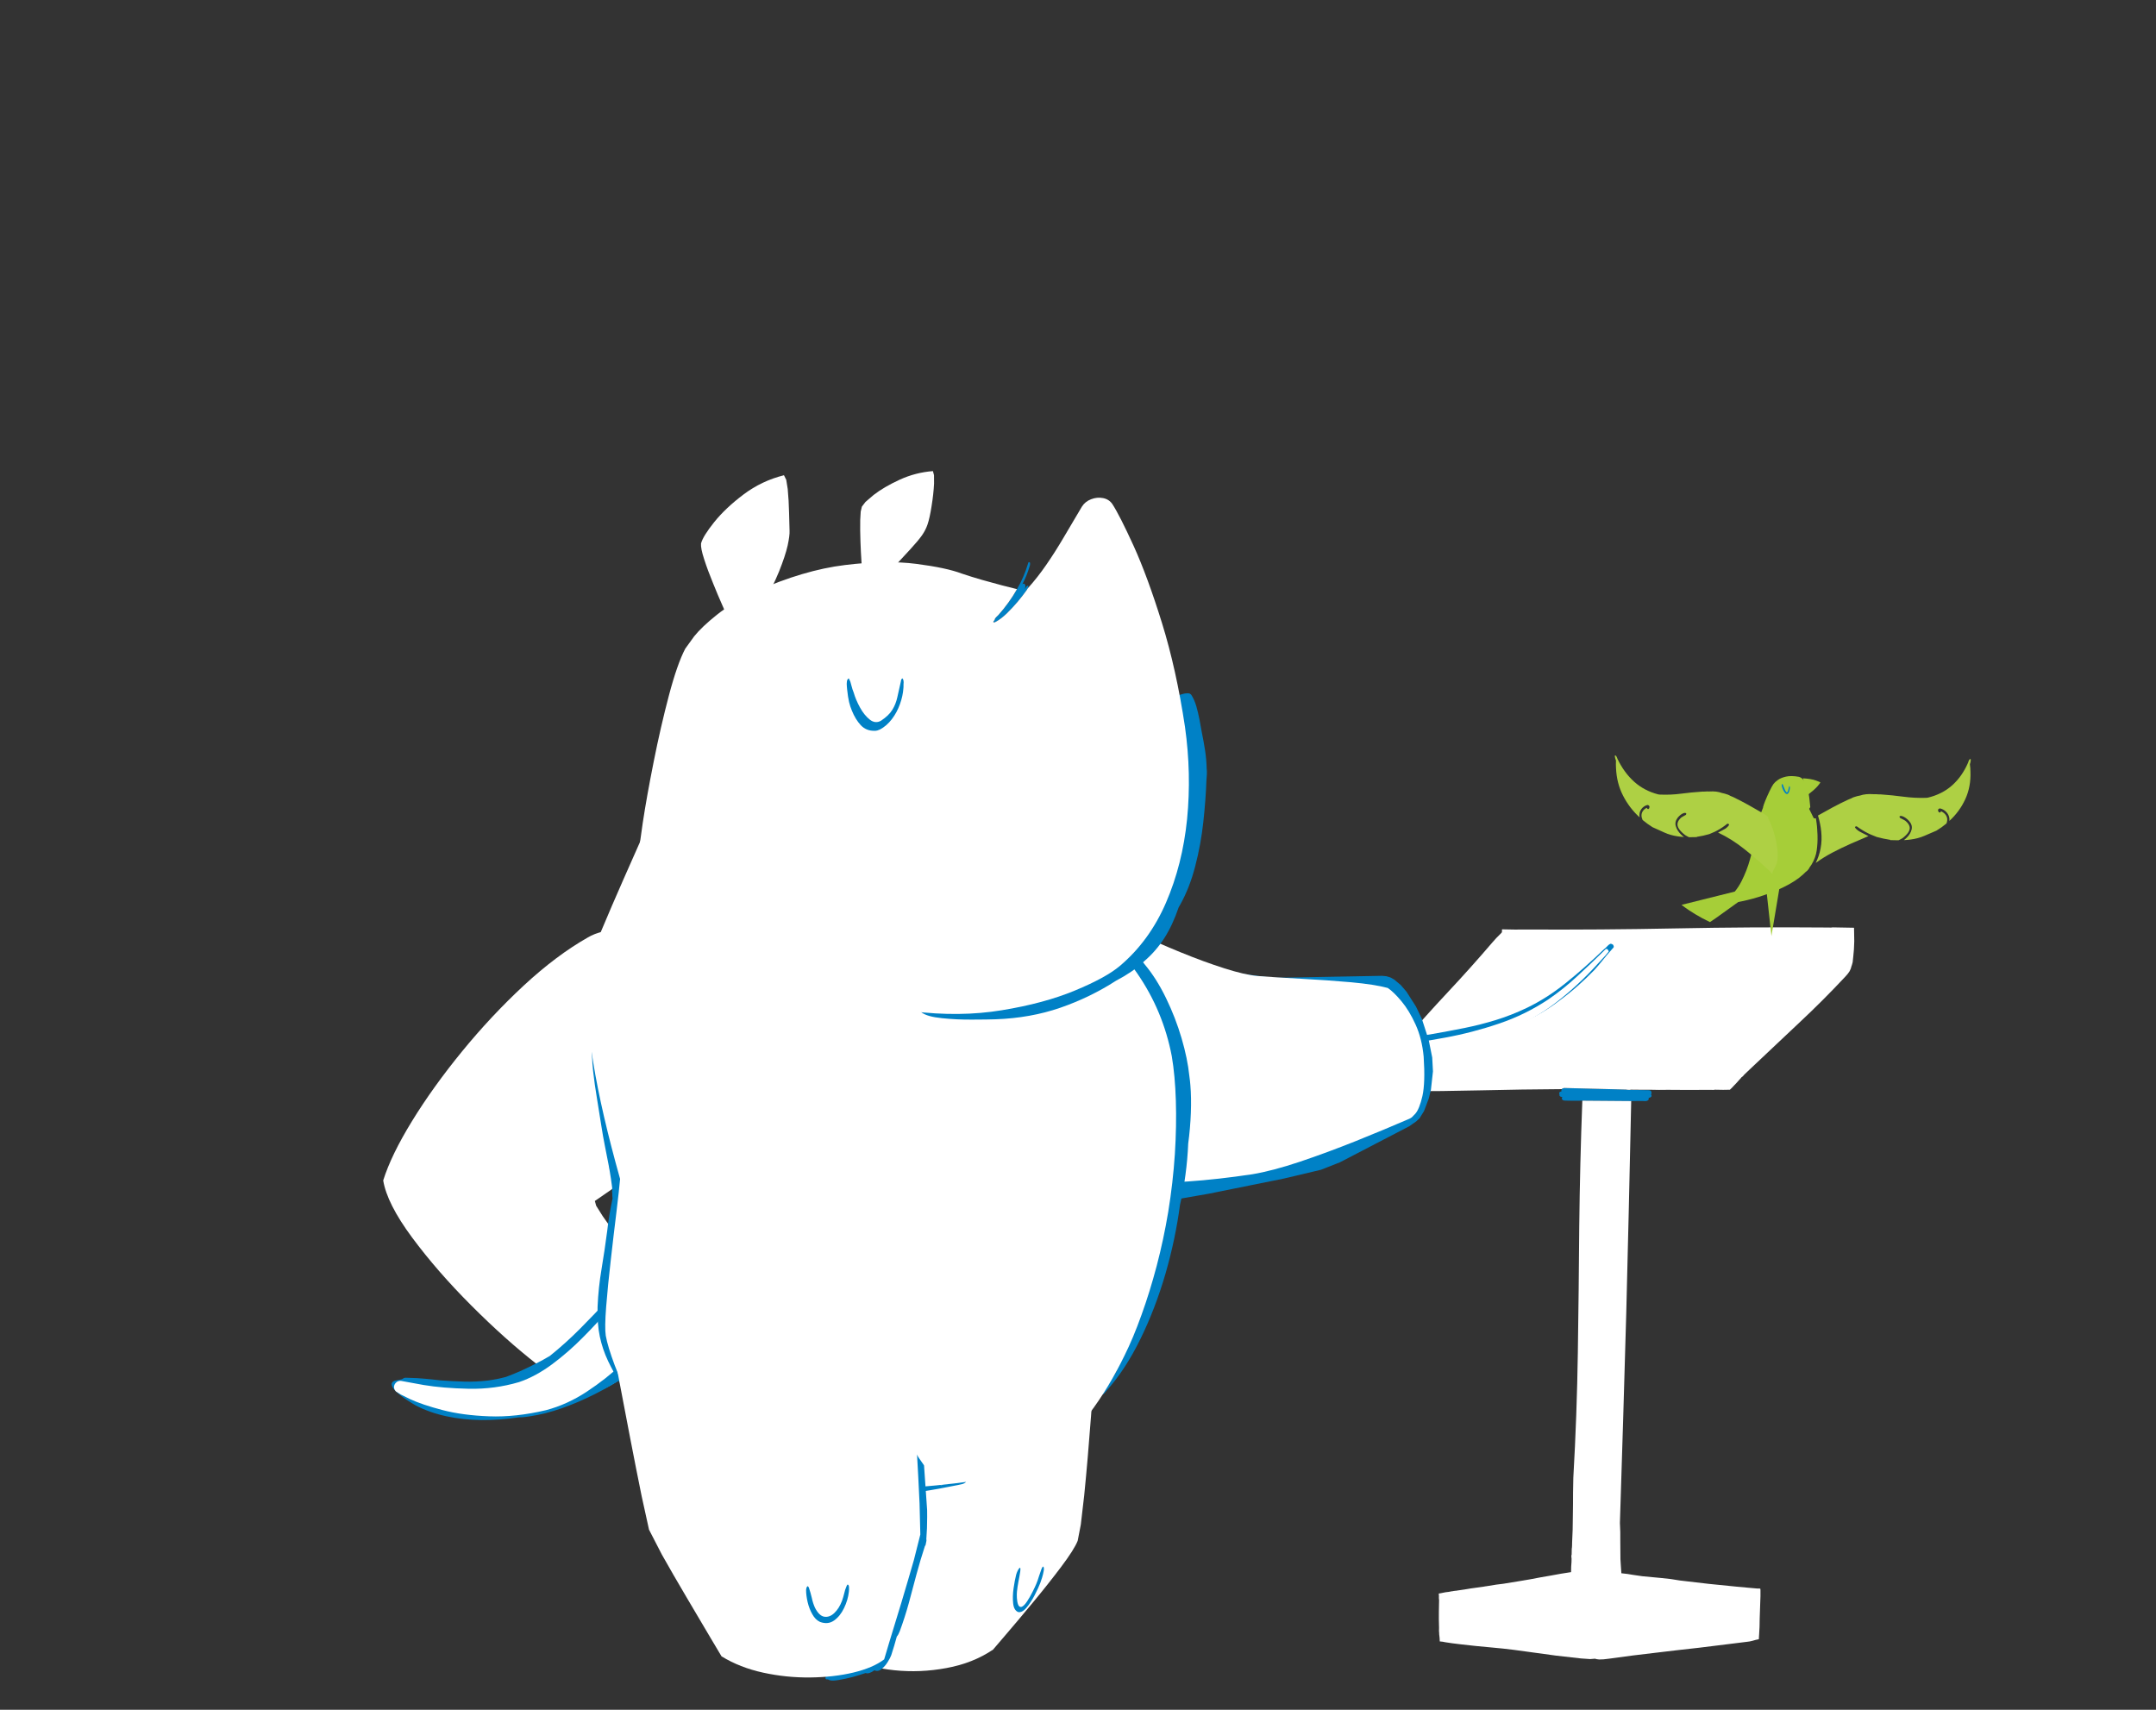 
<svg xmlns="http://www.w3.org/2000/svg" version="1.1" xmlns:xlink="http://www.w3.org/1999/xlink" preserveAspectRatio="none" x="0px" y="0px" width="580px" height="460px" viewBox="675 210 580 460">
<rect x="675" y="210" width="580" height="460" fill="#333333" stroke="none"/>
<defs>


<g id="Symbol_4_0_Layer0_0_FILL">
<path fill="#0081c6" stroke="none" d="
M 1801.75 495.7
L 1801.7 495.7 1801.3 495.85
Q 1801.15 495.95 1801.1 496 1801.1 496.1 1801.2 496.2
L 1801 496.3 1801.15 496.45 1801.2 496.5 1801.35 496.3 1801.45 496.2 1801.5 496.1
Q 1801.6 496.05 1801.7 495.95 1801.75 495.85 1801.85 495.8
L 1801.65 495.8 1801.75 495.7
M 1853.3 506.5
Q 1853.45 506.35 1853.25 506.05
L 1853.35 505.75 1853.25 505.35 1853.05 505.2 1852.8 505.15 1849.5 505.15 1848.75 505.15 1848.4 505.15 1848 505.1 1835.15 505 1834.75 505.15 1834.7 505.25 1834.6 505.55 1834.65 505.7
Q 1834.3 505.8 1834.2 505.95 1834.1 506.15 1834.25 506.35 1834.15 506.55 1834.3 506.7 1834.45 506.9 1834.85 506.9 1834.65 507.15 1834.8 507.4 1834.95 507.65 1835.45 507.65 1836.3 507.65 1837.2 507.65 1838.1 507.65 1839 507.6 1841.55 507.6 1844.05 507.55 1846.6 507.55 1849.15 507.5 1849.9 507.5 1850.65 507.45 1851.35 507.45 1852.1 507.45 1852.45 507.45 1852.65 507.25 1852.85 507.1 1852.75 506.8
L 1852.85 506.75
Q 1853.15 506.7 1853.3 506.5 Z"/>

<path fill="#FFFFFF" stroke="none" d="
M 1849.15 507.9
L 1849.15 507.5
Q 1846.6 507.55 1844.05 507.55 1841.55 507.6 1839 507.6 1838.75 520.8 1838.85 534.05 1839 547.25 1839.05 560.5 1839.1 573.7 1838.6 586.85 1838.6 587.7 1838.6 590 1838.65 592.25 1838.65 595.05 1838.7 597.85 1838.6 600.4 1838.6 600.75 1838.6 601.1 1838.6 601.5 1838.55 601.8
L 1838.55 603 1838.5 603.2 1838.5 603.5
Q 1838.5 603.65 1838.55 603.85 1838.55 604 1838.55 604.2
L 1838.55 604.55
Q 1838.55 605 1838.5 605.55 1838.5 606.1 1838.5 606.7 1836.4 607.05 1834.3 607.5 1832.15 607.9 1830.1 608.35 1829.05 608.55 1828 608.75
L 1824.45 609.4
Q 1823.75 609.5 1823.05 609.6
L 1820.85 610 1820.8 610 1820.3 610.1
Q 1819.05 610.3 1817.75 610.5 1816.5 610.75 1815.2 610.95
L 1814.9 611
Q 1814.75 611.05 1814.55 611.05
L 1813.9 611.15 1813.95 611.25 1813.9 611.25 1813.9 611.15
Q 1813.55 611.25 1813.2 611.3 1812.85 611.35 1812.5 611.4
L 1812.05 611.5
Q 1811.8 611.55 1811.6 611.6 1811.35 611.65 1811.1 611.7 1811.15 611.95 1811.15 612.2 1811.15 612.45 1811.15 612.65 1811.2 612.9 1811.2 613.1 1811.2 613.3 1811.2 613.45
L 1811.2 615.45
Q 1811.2 617 1811.3 618.9 1811.3 619.25 1811.3 619.6 1811.35 619.9 1811.35 620.25 1811.4 620.6 1811.45 621 1811.45 621.35 1811.5 621.75 1811.8 621.8 1812.1 621.8 1812.35 621.85 1812.65 621.9 1813 621.95 1813.4 622 1813.75 622.05 1814.15 622.1 1814.6 622.15 1815.1 622.2 1815.55 622.25 1816.05 622.3 1819 622.6 1821.9 622.8 1824.75 623 1826.95 623.25
L 1830.3 623.65
Q 1832.75 623.95 1835.7 624.3 1838.6 624.6 1840.9 624.8
L 1842.8 624.9 1843.8 624.8
Q 1843.95 624.85 1844.2 624.9 1844.45 624.95 1844.7 624.95 1845.1 624.95 1845.6 624.9 1846.15 624.85 1846.7 624.75 1851.65 623.95 1856.2 623.35 1860.8 622.7 1865.45 622.1 1870.15 621.45 1875.2 620.7 1875.5 620.65 1875.85 620.6 1876.15 620.5 1876.45 620.45 1876.8 620.35 1877.1 620.25 1877.4 620.2 1877.75 620.1 1877.75 619.55 1877.8 618.9 1877.8 618.25 1877.85 617.5 1877.85 617.35 1877.85 617.2 1877.85 617 1877.85 616.85
L 1877.85 616.3
Q 1877.85 616.15 1877.85 616 1877.85 615.9 1877.85 615.75 1877.9 614.2 1877.9 612.5 1877.95 610.85 1877.9 609.75
L 1877.85 609.45
Q 1877.55 609.45 1877.2 609.45 1876.85 609.4 1876.5 609.4
L 1875.1 609.3
Q 1874.85 609.25 1874.6 609.25
L 1873.1 609.15
Q 1870.1 608.9 1867.1 608.65 1864.1 608.35 1861.1 608.05 1859.35 607.75 1857.25 607.6 1855.2 607.45 1853.35 607.3 1852.6 607.2 1851.4 607.05 1850.25 606.85 1848.95 606.75 1848.85 605.85 1848.8 605.05 1848.75 604.25 1848.7 603.8 1848.65 601.95 1848.6 600 1848.6 598.1 1848.45 596.2
L 1848.45 596.1
Q 1848.75 574.05 1848.95 552.05 1849.1 530 1849.15 507.9
M 1894.7 476.35
Q 1894.85 474.9 1894.85 473.1 1894.85 472.35 1894.8 471.65 1894.8 470.95 1894.75 470.25
L 1891.4 470.25
Q 1891.05 470.25 1890.75 470.25
L 1890.35 470.25
Q 1890.15 470.25 1889.95 470.3
L 1889.25 470.3
Q 1873.55 470.45 1857.85 471.05 1842.15 471.65 1826.45 471.85 1825.35 471.85 1824.35 471.9 1823.3 471.9 1822.2 471.9
L 1821.65 471.9 1821.65 472.5 1821.45 472.75
Q 1820.95 473.25 1820.5 473.75 1820.05 474.25 1819.65 474.75 1815.25 480.15 1810.65 485.3 1806.1 490.4 1801.75 495.7
L 1801.65 495.8 1801.85 495.8
Q 1801.75 495.85 1801.7 495.95 1801.6 496.05 1801.5 496.1
L 1801.45 496.2 1801.35 496.3 1801.2 496.5 1801.15 496.45 1801.1 496.5
Q 1800.55 495.85 1799.95 495.25 1799.4 494.65 1799.05 494.45
L 1798.8 494.4 1798.7 494.35
Q 1797.95 494.55 1797.8 495.8 1797.65 497.05 1797.75 498.25
L 1797.85 499.6
Q 1797.85 500.25 1797.85 501.7 1797.8 503.15 1797.9 504.5 1798.05 505.9 1798.5 506.3
L 1798.5 506.35 1798.55 506.35 1798.65 506.4 1799 506.35 1799.25 506.35
Q 1799.4 506.35 1799.6 506.35 1799.8 506.35 1799.95 506.3
L 1801.45 506.3
Q 1809.75 506.15 1818.1 505.8 1826.4 505.45 1834.7 505.25
L 1834.75 505.15 1835.15 505 1848 505.1 1848.4 505.15 1848.75 505.15 1849.1 505.1 1849.5 505.1
Q 1849.75 505.1 1849.95 505.1
L 1853.15 505.05
Q 1854.05 505.05 1854.9 505.05 1855.8 505.05 1856.7 505 1858.85 504.95 1861 504.95 1863.2 504.9 1865.35 504.85 1865.55 504.85 1865.8 504.85
L 1866.2 504.85 1866.5 504.8 1866.75 504.8
Q 1867.5 504.8 1868.2 504.8 1868.9 504.75 1869.6 504.75 1869.8 504.55 1870 504.35 1870.2 504.1 1870.4 503.9 1871.1 503.15 1871.5 502.65
L 1871.85 502.25 1871.95 502.1 1872.15 501.95 1872.35 501.75 1872.5 501.55 1873.05 501
Q 1873.35 500.7 1873.6 500.45
L 1874.05 500
Q 1878.85 495.25 1883.65 490.5 1888.5 485.75 1893 480.7 1893.65 480 1894 479.4 1894.3 478.8 1894.35 478.4
L 1894.45 478.1 1894.6 477.5 1894.7 476.35 Z"/>


</g>

<g id="Symbol_112_0_Layer0_0_FILL">
<path fill="#0081c6" stroke="none" d="
M 1072.05 483.4
Q 1072 483.25 1071.9 483.2 1071.75 483.1 1071.55 483.05 1071.35 483.05 1071.05 483.3 1070.8 483.55 1070.55 483.8
L 1070.35 484 1070.2 484.1
Q 1066.2 487.95 1062.4 491 1058.6 494.05 1054.55 496 1051.4 497.5 1048.3 498.45 1045.2 499.4 1042 500.05 1038.75 500.7 1035.05 501.35 1034 501.5 1032.75 501.7 1031.5 501.9 1030.35 502 1029.6 502.05 1029.35 502.2 1029.1 502.4 1029 502.85 1028.75 503.8 1029.8 504.2 1030.8 504.65 1032.2 504.7 1033.6 504.7 1034.5 504.55 1040.6 503.3 1045.25 502 1049.9 500.7 1053.3 499.15 1055.8 498 1057.65 496.9 1059.5 495.8 1061.05 494.6 1063.1 493.1 1064.85 491.55 1066.65 489.95 1068.2 488.35 1069.1 487.35 1069.9 486.35 1070.7 485.35 1071.5 484.45 1071.65 484.25 1071.85 484.05 1072.05 483.85 1072.1 483.75 1072.15 483.55 1072.05 483.4 Z"/>
</g>

<g id="Symbol_113_0_Layer0_0_FILL">
<path fill="#FFFFFF" stroke="none" d="
M 1953.6 1753.95
Q 1953.55 1754.5 1953.55 1754.95 1953.05 1763.05 1952.3 1770.95 1951.6 1778.85 1949.7 1786.8 1946.65 1798.7 1940.65 1809.25 1934.7 1819.85 1927.15 1829.55 1919.6 1839.25 1911.8 1848.45 1911.6 1848.7 1911.4 1848.95 1911.2 1849.25 1910.95 1849.5
L 1910.45 1850.1
Q 1910 1850.6 1909.65 1851.05 1909.2 1851.6 1908.7 1852.2 1908.2 1852.8 1907.7 1853.35 1908 1853.6 1908.4 1853.85
L 1908.85 1854.15
Q 1909.1 1854.35 1909.4 1854.55
L 1910.85 1855.6
Q 1911.55 1856.15 1912.15 1856.55 1912.4 1856.25 1912.7 1855.9
L 1913.05 1855.45
Q 1921.8 1844.55 1930.25 1833.2 1938.7 1821.85 1945.15 1809.4 1950.95 1797.7 1953.1 1785.7 1955.3 1773.7 1955.35 1760.75 1955.35 1759.1 1955.4 1757.45 1955.45 1755.75 1955.35 1754.15
L 1955.35 1753.7
Q 1955.35 1753.6 1955.1 1753.45 1954.9 1753.35 1954.6 1753.3 1954.3 1753.2 1954.05 1753.25 1953.65 1753.4 1953.6 1753.95 Z"/>
</g>

<g id="Symbol_114_0_Layer0_0_FILL">
<path fill="#FFFFFF" stroke="none" d="
M 943.75 492.5
Q 942.3 482 933.95 471.45 925.6 460.95 911.3 453.4 896.95 445.9 877.5 444.4 862.05 443.6 848.2 448.95 834.3 454.25 824.75 462.95 815.15 471.6 812.6 480.9 806.4 501.6 805 528 803.65 554.35 806.15 581.45 808.65 608.5 814.1 631.4 819.55 654.3 827 668.1 838.7 676 864.45 679.2 890.25 682.4 920.25 681.85 950.2 681.3 974.65 677.95 999.05 674.6 1008.05 669.45 1012.65 666.25 1015.7 657.6 1018.75 648.9 1019.65 638 1020.55 627.1 1018.7 617.15 1016.85 607.2 1011.7 601.5 1005.05 598.65 991.8 596.4 978.6 594.15 964.25 592.35 949.95 590.5 939.95 589
L 932.45 587.5 929.8 586.1
Q 935.25 559.8 938.7 541.45 942.1 523.05 943.4 511.2 944.65 499.3 943.75 492.5 Z"/>
</g>

<g id="Symbol_115_0_Layer0_0_FILL">
<path fill="#0081c6" stroke="none" d="
M 1144 461.15
L 1138.8 459.15 1133.4 458.1 1122.5 457.6 1111.6 458.3 1098.1 460.25 1076.9 465.4 1071.75 467.1 1061.65 471.3 1061.65 471.35 1059.25 472.7 1050.5 479.45 1033.75 497.7 1025.4 508.55 1012.9 526.6 1012.4 527.2 1012.15 526.8 1011.75 526.75 1011.35 526.95 1011.25 527.15 1011.25 527.4 1011.4 528.3 1006.45 534 1006.3 534.4 1006.5 534.8 1006.9 534.95 1007.15 534.9 1007.35 534.75 1011.65 529.8 1017.45 570.3 1030.5 674.3 1030.1 744.5 1030.35 747.2 1030.35 747.3 1031.05 749.75 1032.25 752.05 1035.45 756 1039.3 759.3 1047.9 764.55 1054.85 767.55 1067 770.7 1076.95 771.9 1084.85 771.55 1095.25 769.15 1100.25 767.25 1107.35 763.45 1111.55 760.05 1111.55 760 1111.6 759.95 1113.2 757.8 1115.9 753.1 1136 706.25 1140.15 693.5 1140.15 693.45 1144.9 669.05 1153 619.95 1158 584.4 1158 584.35 1160.75 554.45 1160.9 521.6 1155.75 481.9 1154.3 476.75 1152.3 471.8 1148.3 464.85 1146.35 462.7 1144 461.15 Z"/>
</g>

<g id="Symbol_116_0_Layer0_0_FILL">
<path fill="#FFFFFF" stroke="none" d="
M 968.05 499.25
Q 961.85 511.85 962 518.55 962.2 523 965.55 527 968.9 531.05 975.5 539.3 982.1 547.55 991.9 564.75 997.3 574.5 1003.45 588.05 1009.6 601.65 1015.25 616.25 1020.9 630.8 1024.75 643.6 1028.6 656.35 1029.35 664.5 1030.3 676.45 1031.25 692.8 1032.2 709.15 1033.55 724.25 1034.95 739.35 1037.05 747.5 1039.35 751.05 1044.7 755.5 1050.05 759.95 1058.1 763.2 1066.1 766.45 1076.45 766.45 1091.25 766 1098.8 763.3 1106.3 760.55 1108.9 757.6
L 1110.9 755.15 1111.65 753.6
Q 1117.6 737 1124 717.8 1130.35 698.65 1135.4 680.55 1140.4 662.5 1142.2 649.2 1147.6 604.55 1146.1 570.65 1144.6 536.7 1139.65 514.3 1134.75 491.9 1129.95 481.8 1125 471.2 1114.4 462.1 1103.8 453.05 1090.2 446.5 1076.6 439.95 1062.7 436.95 1048.8 433.95 1037.25 435.45 1022.7 437.85 1009.2 448.35 995.65 458.85 984.95 472.75 974.2 486.65 968.05 499.25 Z"/>
</g>

<g id="Symbol_117_0_Layer0_0_FILL">
<path fill="#FFFFFF" stroke="none" d="
M 743.05 735.4
L 745.45 761.95
Q 747.75 786.5 750.75 818.5 753.8 850.55 756.1 875
L 758.55 901.15
Q 763.6 907.75 775.7 912.15 787.8 916.5 803 918.05 818.25 919.6 832.8 917.6 847.4 915.65 857.5 909.55
L 863 903
Q 868.2 896.85 875.15 888.25 882.1 879.65 887.7 871.75 893.3 863.85 894.35 859.85
L 894.4 852.35 893.2 838.8
Q 891.4 822.15 888.6 802.1 885.8 782.05 883.55 767.25
L 881.2 751.6
Q 873.75 737.8 854.9 732.2 836.05 726.65 813.25 726.6 790.4 726.55 771 729.4 751.6 732.3 743.05 735.4 Z"/>
</g>

<g id="Symbol_19_0_Layer0_0_FILL">
<path fill="#0081c6" stroke="none" d="
M 943.65 840.8
Q 942.6 838.75 942.2 837.35 941.45 834.6 941.05 831.85 940.7 829.05 940.15 826.35
L 939.65 824.85 939.1 824.45
Q 938.5 824.55 938.05 825.8 937.65 827 937.65 828.25 937.8 831.4 938.75 835.75 939.7 840.1 941.85 843.7 943.95 847.3 947.65 848.15 951.1 848.6 953.45 845.55 955.8 842.55 957.1 838.5 958.4 834.45 958.75 831.75 958.9 830.75 958.95 828.85 959 826.95 958.7 825.25 958.4 823.5 957.45 822.95
L 957.25 822.9
Q 957.1 822.9 957.05 822.95 956.7 823.3 956.6 823.8
L 956.45 824.5
Q 956.2 826.4 956.15 828.4 956.15 830.4 955.8 832.35 955.5 834.05 954.65 836.85 953.8 839.65 952.5 842.15 951.2 844.6 949.5 845.25 947.75 845.7 946.2 844.3 944.7 842.85 943.65 840.8 Z"/>
</g>

<g id="Symbol_20_0_Layer0_0_FILL">
<path fill="#FFFFFF" stroke="none" d="
M 923.4 167.5
Q 916.1 172.05 911.35 176.95
L 907.6 181.2 905.95 184.05 905.45 187 905.3 191.9
Q 905.3 197.7 905.6 204.45 905.9 211.2 906.25 216.1
L 906.6 221.25 909.7 221.65
Q 912.6 222.1 915.6 222.4
L 917.9 222.55 919 222.45
Q 925.6 213.05 929.15 207.95 932.7 202.85 934.35 199.75 936 196.65 936.85 193.3 937.85 189.35 938.6 182.3 939.4 175.25 939.55 169.1
L 939.45 164.2 938.9 161.8
Q 930.7 162.95 923.4 167.5 Z"/>
</g>

<g id="Symbol_21_0_Layer0_0_FILL">
<path fill="#FFFFFF" stroke="none" d="
M 849.85 162.55
L 848.25 160.3
Q 838.8 166.65 832.2 176.9 825.6 187.2 822.15 196.8 818.7 206.45 818.75 210.75 819.1 213.45 822.1 219.15 825.1 224.9 829 231.2 832.85 237.55 835.8 242.05
L 838.85 246.75 842.7 244.9
Q 846.3 243.25 849.9 241.4
L 852.7 239.85 853.9 238.95
Q 856.8 225.15 857.8 215.3 858.75 205.45 858.55 199.35 858.3 193.3 857.6 190.7 856.85 187.7 855.2 180.75 853.55 173.8 851.65 167.5
L 849.85 162.55 Z"/>
</g>

<g id="Symbol_118_0_Layer0_0_FILL">
<path fill="#0081c6" stroke="none" d="
M 683.9 763.35
Q 677.3 763.75 670.75 763.85 666.55 763.7 662.25 763.7 657.9 763.65 653.25 764 652.55 764 651.5 764.1 650.45 764.15 649.7 764.95 649.6 765 649.5 765.05 649.35 765.1 649.25 765.2
L 645.2 766.45 644.15 767.25 643.8 768.2
Q 643.75 770.25 646.65 772.6 649.55 774.95 653 776.85 656.45 778.75 658 779.45 665.9 782.85 675.3 784.05 684.7 785.25 694.9 784.45 705.15 783.6 715.55 781 717.5 780.8 719.2 780.45 720.85 780.05 721.7 779.85 730.3 777.75 739.35 773.55 748.45 769.3 757 763.9 765.55 758.5 772.55 753 773.3 752.45 773.9 751.95 774.45 751.5 774.75 750.95 776.95 749.15 778.85 746.65 780.75 744.15 781.4 741.85 782.05 739.55 780.45 738.45 779.9 738.25 779.25 738.35 778.6 738.45 778.2 738.95 776.4 738.75 774.05 740.55 771.7 742.35 769.9 744.3
L 767.95 746.4
Q 755.45 757.5 739.55 765.3 723.6 773.05 706.4 776.3 689.15 779.5 672.85 777.05 669.35 776.5 665.5 775.25 661.6 774 658.6 772.05
L 657.95 771.8
Q 657.4 771.65 657.15 771.25 658.3 771.2 659.7 771.1 661.15 771.05 662.4 771 663.3 771.1 663.9 771.15
L 664.6 771.2
Q 687.25 773.35 705.55 767.4 723.8 761.4 738.9 748.5 754 735.55 767.05 716.85 768.25 715.25 769.7 713.45 771.15 711.65 771.85 709.85 772.55 708.1 771.55 706.65 772.05 705.35 771.45 704.55 770.9 703.8 769.1 703.35
L 769.05 703.35
Q 768.7 702.85 768.05 702.7 767.35 702.6 766.8 702.75 765.65 703.4 764.55 704.65 763.45 705.9 762.65 707
L 761.6 708.5
Q 754.15 718.05 746.7 727.05 739.25 736.05 730.75 744.3 727.4 746.75 723.25 749.4 719.1 752.05 714.9 754.45 710.7 756.8 707.15 758.5 704.75 759.4 702.3 760.15 699.8 760.9 697.25 761.5 690.5 762.95 683.9 763.35 Z"/>
</g>

<g id="Symbol_22_0_Layer0_0_FILL">
<path fill="#FFFFFF" stroke="none" d="
M 661.65 767.35
L 648.9 766.15
Q 647.3 766.15 646.3 767.25 645.25 768.35 645.2 769.8 645.15 771.3 646.5 772.5
L 649.1 773.9 654.55 776.1
Q 661.45 778.7 672.95 780.7 684.4 782.7 699.15 781.9 713.85 781.15 730.65 775.45 742.3 771.1 752.6 762.8 762.95 754.5 770.9 745.45 778.9 736.4 783.5 729.9
L 788.3 722.65 787.25 721.25 784.35 718.45
Q 780.55 714.95 775.95 710.9 771.3 706.9 768.6 704.6 766.5 707.95 761.25 715.5 756 723 748.5 732 741.05 741.05 732.35 748.9 723.6 756.75 714.6 760.8 701.2 766.2 686.75 767.2 672.35 768.2 661.65 767.35 Z"/>
</g>

<g id="Symbol_119_0_Layer0_0_FILL">
<path fill="#0081c6" stroke="none" d="
M 1065.35 476.45
Q 1060.65 471.65 1055.15 467.15 1049.9 462.3 1043.85 457.85 1037.85 453.35 1031.05 449.3 1030.85 449 1030.65 448.7 1030.45 448.45 1030.25 448.25 1029.8 448.15 1029.45 448.1 1029.1 448.05 1028.85 448.05
L 1026.2 446.65
Q 1024.7 445.85 1023.55 445.2 1023 444.85 1022.45 444.95 1021.9 445.1 1022.3 446
L 1022.85 446.45 1024.25 447.4
Q 1026.1 448.65 1028.75 450.4
L 1029 451.1
Q 1029.1 451.5 1029.25 451.95 1032 460.1 1035.5 468 1038.95 475.95 1041.85 484.05 1047.45 501.25 1049.3 518.55 1051.15 535.85 1052.65 553.05 1054.2 570.3 1058.8 587.2 1064.45 607.2 1064.6 627.25 1064.7 647.35 1060.1 667.05 1055.55 686.7 1047.1 705.45
L 1045.45 708.4
Q 1044.05 710.85 1042.35 714.35 1040.6 717.85 1039.5 721.4 1038.9 722.25 1038.4 723.05 1037.95 723.9 1037.8 724.65 1038.05 724.7 1038.3 724.7 1038.55 724.65 1038.8 724.6 1038.6 726.25 1038.8 727.65 1039 729 1039.8 729.95 1039.3 730.75 1038.9 731.45 1038.55 732.2 1038.45 732.8 1039.4 732.8 1040.35 731.85 1041.25 730.9 1041.6 730.45 1053.3 718.3 1062.8 700.85 1072.35 683.35 1079.15 663.4 1085.9 643.4 1089.35 623.8 1091.7 615.55 1093.25 606.7 1094.85 597.8 1095.6 588.75 1097.15 580.1 1097.85 571.3 1098.55 562.55 1098.2 555.25 1098.15 554 1098.05 552.7 1097.95 551.4 1097.8 550 1097.15 540.2 1094.05 528.45 1090.95 516.75 1085.8 505.65 1080.65 494.5 1074 486.45 1070.05 481.3 1065.35 476.45
M 1047.95 715.9
Q 1050.5 713 1052.8 710 1051.9 711.3 1050.95 712.6 1050 713.95 1049 715.3 1048.55 715.75 1047.6 716.9 1046.65 718 1046.65 719.1 1046.8 719.15 1047.05 719.2
L 1047.35 719.2
Q 1047.45 719.2 1047.6 719.05 1047.75 718.95 1047.95 718.75
L 1048 718.85 1048.3 718.9
Q 1047.2 720.4 1046.1 721.95 1045 723.45 1043.9 724.95 1043.5 725.45 1042.45 726.65 1041.4 727.8 1040.3 729.25 1040.05 727.9 1040.25 726.4 1040.45 724.9 1040.95 723.45 1041.55 722.95 1041.95 722.45 1042.4 722 1042.65 721.75 1045.4 718.85 1047.95 715.9
M 1080.65 652.8
Q 1080.122 654.536 1079.55 656.25 1080.075 654.55 1080.6 652.85 1081.128 651.114 1081.65 649.35 1081.175 651.1 1080.65 652.8
M 898.95 786.2
L 900.7 786.5
Q 902.75 786.8 904.8 786.95 906.9 787.15 908.95 787.2 908.75 787.55 909.2 787.75 909.65 787.95 910.65 788.1 911.05 788.15 911.4 788.2 911.8 788.25 912.25 788.3 911.25 788.4 910.25 788.45 909.25 788.55 908.25 788.6
L 906.6 788.7
Q 905.35 788.8 904.35 789.25 904.25 789.25 904.05 789.45 903.85 789.6 903.85 789.75 904.1 790.75 904.85 790.85 905.6 790.95 906.6 790.9 918.15 790.45 929.05 788.8 940 787.15 951.35 784.85 952.05 784.75 953.7 784.35 955.35 783.95 956.2 783.1 956.2 782.8 955.95 782.7 955.75 782.6 955.6 782.6
L 955.25 782.55
Q 954.9 782.55 954.45 782.6 954.05 782.5 953.6 782.55 953.15 782.6 952.9 782.6 944.55 782.6 936.2 783.5 927.9 784.4 919.55 785.05 911.25 785.7 902.95 784.85
L 901.3 784.65
Q 900.05 784.5 898.95 784.65
L 898.3 785.4 898.25 785.85 898.95 786.2
M 940.85 785.05
Q 941.05 785 941.25 784.9 941.45 784.85 941.6 784.75 942 784.75 942.4 784.7
L 943.15 784.65
Q 942.75 784.7 942.5 784.75 942.25 784.8 942.05 784.85 941.75 784.9 941.45 784.95 941.15 785 940.85 785.05
M 746.95 525.2
L 746.65 522.9
Q 746.35 521.15 745.75 519.8 745.5 519.55 745.2 519.6 744.9 519.6 744.7 519.9
L 744.5 520.9 744.4 522.95
Q 744.35 525.45 744.4 528.2
L 744.4 531.9
Q 744 540.75 744.55 548.65 745.15 556.55 746.2 564.3 747.25 572.1 748.25 580.55 748.9 586 749.85 591.65 750.8 597.3 751.7 603 751.75 603.65 751.85 604.25 751.95 604.85 752.05 605.4 752.45 607.95 752.7 610.5 753 613 753.2 615.45 753.1 616.35 753.1 617.3 753.05 618.25 753.15 619.1 753.15 619.7 753.1 620.3 753.1 620.95 753.2 621.6 752 626.25 751 630.9 750 635.55 749.3 640.15 747.4 651.05 745.1 661.9 742.75 672.8 741.85 683.75 741.2 693.5 742.5 700.75 743.8 708 746.85 714.75 749.95 721.5 754.7 729.6 754.85 729.85 755.1 730.4 755.35 730.95 755.7 731.65 755.7 731.9 755.75 732.2 755.8 732.45 755.95 732.7
L 756.2 732.65
Q 756.65 733.45 757.15 734.1 757.7 734.8 758.25 735.1 758.55 734.95 758.55 734.6 758.55 734.25 758.55 734.05 758.55 733.6 758.4 732.95 758.2 732.35 757.85 731.6 759.15 730 759.85 727.9
L 760.65 725.2
Q 762.05 718.85 763.25 712.15 764.4 705.5 765.4 699.1 767.9 683.7 770.35 667.85 772.8 652.05 774.3 636.55 775.4 623.5 773.25 609.95 771.05 596.4 766.4 583.25 766.45 582.65 766.4 582.1 766.4 581.55 766.25 581.1 766.1 581.1 765.95 581 765.75 580.9 765.7 580.95
L 765.6 581
Q 762.4 572.3 758.35 564.15 754.35 556 749.8 548.7
L 748.7 547.05
Q 747.8 545.75 747 544.65 747 544.55 746.8 544.45 746.6 544.4 746.45 544.45 746.65 539.75 746.85 535 747.1 530.25 746.95 525.2 Z"/>
</g>

<g id="Symbol_24_0_Layer0_0_FILL">
<path fill="#FFFFFF" stroke="none" d="
M 955.75 420.8
Q 923.4 422.75 881.3 425.7 839.2 428.7 807.35 431.05
L 773.8 433.5 767.65 442.5
Q 761.8 451.25 754.9 465.8 748 480.35 744.45 497.95 741.2 515.95 744.85 544.05 748.45 572.1 758.1 610.45 757.3 616.6 755.2 629.35 753.05 642.15 750.75 656.85 748.4 671.6 746.95 683.6 745.5 695.65 746.05 700.2 746.95 706.4 750.7 717.2 754.5 727.95 761 740.05 767.5 752.2 776.7 762.4 785.85 772.65 797.65 777.8 812.25 783.6 833.95 786 855.7 788.35 880.2 788.2 904.7 788 927.6 786.1 950.5 784.2 967.5 781.4 987.75 778 1003.3 768.2 1018.8 758.45 1030.9 743.6 1043 728.8 1053 710.35 1058.6 700.25 1064 687.05 1069.45 673.9 1074.15 658.85 1078.85 643.75 1082.2 627.95 1085.7 611.1 1087.45 594.8 1089.15 578.55 1089.25 564.2 1089.35 549.85 1087.85 538.85 1083.75 512.8 1069.1 491.25 1054.45 469.7 1036.7 453.9 1019 438.1 1005.65 429.2
L 990.7 419.45 980.65 419.45 955.75 420.8 Z"/>

<path fill="#0081c6" stroke="none" d="
M 1027.1 329.9
Q 1025.65 330.9 1025.7 332.9 1025.8 334.9 1026.1 336.6 1024.85 337.25 1024.8 339.6 1024.7 341.9 1025.05 344.1
L 1025.45 346.5
Q 1025.95 351.5 1025.75 356.7 1025.5 361.9 1026.35 367.3 1027.55 374.3 1026.85 382.45 1026.2 390.6 1024.1 398.45 1021.95 406.3 1018.8 412.35
L 1017.85 414.15 1017.55 415.05 1018.05 415.4 1019.45 415.5
Q 1020.4 414.6 1021.2 413.25
L 1022.2 411.45
Q 1023.4 408.85 1024.4 406.05 1025.4 403.3 1026.8 401.25 1028.75 398.55 1029.95 393.9 1031.2 389.25 1031.65 384.35 1032.15 379.4 1031.75 375.75 1031.6 374.25 1031.55 372.75 1031.5 371.25 1031.55 369.7 1032.15 366.9 1032.15 364.3 1032.15 361.65 1031.95 358.45 1031.75 354.45 1031.85 351.1 1031.9 347.75 1032.1 343.95
L 1032.2 341.9
Q 1032.25 340.15 1031.9 338.35 1031.6 336.5 1030.55 335.8 1030.35 335.85 1030.2 335.95 1030.05 336 1029.9 336.1 1029.65 333.9 1029.25 332.45 1028.9 330.95 1028.35 330.5 1028.2 330.35 1027.85 330.15 1027.5 329.95 1027.1 329.9 Z"/>
</g>

<g id="Symbol_25_0_Layer0_0_FILL">
<path fill="#0081c6" stroke="none" d="
M 1051.6 302.65
Q 1051.1 301.5 1049.9 301.45 1048.7 301.35 1047.4 301.75 1046.05 302.15 1045.05 302.5 1041.65 303.6 1040.45 307.2 1039.3 310.8 1039.3 315.15 1039.3 319.45 1039.35 322.7 1039.25 328.1 1039 333.2 1038.75 338.3 1039 343.75 1039.6 354.4 1039.5 364.75 1039.45 375.05 1039.05 385.7 1039 387.3 1039.05 390.35 1039.1 393.4 1039.4 396.75 1039.2 396.8 1039.05 396.85 1038.85 396.95 1038.6 397.05
L 1038.35 397.45
Q 1038.15 397.8 1037.75 398.05
L 1036.75 398.75 1036.2 399.25
Q 1035.95 399.6 1035.9 400.3 1035.55 401.2 1035.4 402.15 1035.25 403.05 1035.15 403.6 1035 404.15 1034.85 404.75 1034.65 405.35 1034.4 405.85
L 1034.25 406.35
Q 1034.1 406.7 1034 407 1032.6 406.6 1031.55 408.35 1030.55 410.1 1029.95 412.1
L 1029.3 414.3
Q 1028.7 415.3 1027.8 416 1026.9 416.7 1025.9 418.5 1024.85 420.65 1023.9 422.45 1022.9 424.25 1021.95 425.95 1022.45 424.2 1022.4 422.75 1022.3 421.25 1021.3 420.45 1020.55 421 1019.95 422.2 1019.3 423.4 1018.85 424.6 1018.45 425.75 1018.2 426.25 1017.1 428.5 1014.65 432.65 1012.25 436.8 1009.65 440.6 1007 444.45 1005.25 445.75
L 1004.55 445.85
Q 1003.9 445.95 1003.55 446.35 1003.25 446.45 1003.3 446.75
L 1003.35 447.1
Q 1003.35 447.25 1003.7 447.4
L 1004 447.65
Q 1003.6 448.7 1002.5 450 1001.45 451.3 1000.1 452.75 991.1 453.95 981.6 455.45 972.1 456.95 962.75 459.1 953.4 461.3 944.95 464.6 938.2 467.25 931.45 469.75 924.65 472.25 917.95 474.8
L 915.85 475.85
Q 914.3 476.7 913.2 477.8 913.15 478.05 913.2 478.35 913.2 478.6 913.3 478.85 913 479.05 913.05 479.35 913.15 479.6 913.4 479.9 915.9 482.6 922.7 483.95 929.5 485.35 936.7 485.8 943.9 486.3 947.6 486.4 964 486.85 978.3 481.8 992.6 476.75 1005.35 467.8 1009.2 465.65 1012.65 463.1 1016.1 460.55 1019.25 457.3 1025.05 451.85 1029.5 444.45 1033.9 437.05 1037.35 426.95 1037.55 426.6 1037.7 426.25 1037.9 425.9 1038.1 425.55 1043.35 415.6 1046.75 403.1 1050.2 390.65 1052.2 377.6 1054.2 364.6 1055.3 353 1055.45 351.85 1055.7 349.8 1055.9 347.8 1055.85 346.2 1056.1 340.75 1055.8 335.45 1055.5 330.2 1054.95 324.45 1054.75 321.3 1054.4 317.3 1054.05 313.3 1053.45 309.4 1052.8 305.5 1051.6 302.65 Z"/>
</g>

<g id="Symbol_26_0_Layer0_0_FILL">
<path fill="#0081c6" stroke="none" d="
M 980.9 222.3
L 981.3 221
Q 981.55 220.05 981.4 219.3 980.9 218.9 980.7 219.3 980.5 219.75 980.35 220.35 979.2 224.05 977.7 227.6 976.2 231.2 974.35 234.55 972.25 238.5 969.8 242.15 967.35 245.85 964.55 249.25 964.25 249.55 963.6 250.25 962.9 251 962.7 251.7
L 962.85 251.8
Q 962.5 252.1 962.3 252.4 962.05 252.75 962 253.1 962.3 253.4 962.7 253.25 963.1 253.1 963.35 252.9 965.8 251.45 968.65 248.45 971.5 245.4 974.15 242 976.75 238.6 978.35 236.15 978.5 235.95 978.8 235.5 979.1 235 979.4 234.45 979.6 234.1 979.7 233.7 979.8 233.35 979.75 233 979.3 232.75 979 233.15 978.7 233.55 978.5 233.95 978.35 234.15 978.25 234.35 978.1 234.55 977.95 234.75 978.3 233.9 978.4 233.1 978.45 232.3 978.05 231.7 977.7 231.5 977.45 231.6 977.2 231.7 977 232 978.2 229.5 979.2 227.05 980.15 224.6 980.9 222.3
M 966.6 248.5
L 966.85 248.2 966.9 248.2 966.6 248.5 Z"/>

<path fill="#FFFFFF" stroke="none" d="
M 966.85 248.2
L 966.6 248.5 966.9 248.2 966.85 248.2
M 1012.45 184.25
Q 1009.55 185.35 1007.8 188.35 1002.5 197.95 997.95 206.1 993.45 214.25 988.95 221.25 984.5 228.25 979.4 234.45 979.1 235 978.8 235.5 978.5 235.95 978.35 236.15 976.75 238.6 974.15 242 971.5 245.4 968.65 248.45 965.8 251.45 963.35 252.9 963.1 253.1 962.7 253.25 962.3 253.4 962 253.1 962.05 252.75 962.3 252.4 962.5 252.1 962.85 251.8
L 962.7 251.7
Q 962.9 251 963.6 250.25 964.25 249.55 964.55 249.25 967.35 245.85 969.8 242.15 972.25 238.5 974.35 234.55 971.45 233.45 967.2 231.7 962.95 229.95 958.2 227.85 953.5 225.75 949.2 223.55 942.25 219.6 928.3 216.3 914.3 213 894.95 214.6 875.65 216.15 852.55 227 840.85 232.9 833.35 239.5 825.8 246.1 821.95 251.35
L 817.3 258.3
Q 812.95 267.05 807.85 285.25 802.75 303.45 798.15 323.75 793.55 344 790.75 358.9
L 788.65 370.6 788.15 375.95 789.35 379.6 792.45 386.35
Q 796.5 394.6 805.7 407.45 814.9 420.3 830.8 436.3 844.75 449.8 859.75 458.55 874.75 467.25 887.8 472.1 900.85 476.95 909 478.85 931 483.95 950.9 481.3 970.85 478.7 985.75 472.2 1000.65 465.75 1007.65 459.3 1022.45 445.6 1031.65 423.7 1040.85 401.8 1044.75 375.3 1048.6 348.75 1047.35 321.1 1045.55 286.9 1040.65 259.3 1035.75 231.65 1030.45 213.15 1025.1 194.65 1022.15 187.85 1020.8 184.9 1018.05 184 1015.3 183.1 1012.45 184.25 Z"/>
</g>

<g id="Symbol_27_0_Layer0_0_FILL">
<path fill="#FFFFFF" stroke="none" d="
M 789.2 341.6
Q 785.8 347.35 777.75 359.8 769.7 372.25 759.95 387.45 750.2 402.65 741.65 416.8 733.1 430.9 728.8 440
L 777.9 447.45
Q 824.55 454 885.8 462.15 947 470.25 993.15 475.85
L 1028.15 479.8 1040.8 480.45 1033 470.6
Q 1027.2 463.4 1019.85 454.8 1012.5 446.25 1006.05 439.35 999.55 432.5 996.25 430.45
L 960.45 414.6
Q 929.2 401.1 889.65 384.25 850.05 367.4 820.4 354.85
L 789.2 341.6 Z"/>
</g>

<g id="Symbol_28_0_Layer0_0_FILL">
<path fill="#0081c6" stroke="none" d="
M 840.25 295.25
Q 839.9 295.3 839.65 295.65 839.4 295.95 839.3 296.45 839.25 296.7 839.2 297.05 839.15 297.4 839.1 297.75 839.05 298.4 839.05 299.15 839.05 299.85 839.05 300.45 839.1 304.75 839.4 307.2 839.7 309.7 840.3 311.95 841.5 316.85 843.65 320.55 845.85 324.25 849.5 325.35 850.15 325.6 850.85 325.6 851.55 325.6 852 325.5 855.2 324.65 857.8 321.95 860.35 319.3 862 315.55 863.65 311.85 864.2 308
L 864.3 307.3
Q 864.4 306.75 864.4 306.1 864.6 305.1 864.55 304.3 864.5 303.45 864.15 302.9 863.7 303.05 863.5 303.6 863.35 304.15 863.3 304.4 862.1 308.55 861.1 311.75 860.15 315 858.35 317.35 856.6 319.7 852.9 321.2 850.25 322.05 847.95 319.1 845.65 316.1 844.05 311.55 842.45 306.95 841.85 303.1 841.65 302.2 841.45 301.3 841.3 300.35 841.15 299.4 841 298.1 840.8 297.1 840.55 296.15 840.25 295.25 Z"/>
</g>

<g id="Symbol_29_0_Layer0_0_FILL">
<path fill="#FFFFFF" stroke="none" d="
M 915.85 293.65
Q 914.9 283.9 909.2 276.25 903.5 268.6 890.55 266.1 877.35 264.2 869.25 269.95 861.1 275.7 856.6 284.55 852.15 293.35 849.95 300.7 858.85 301.75 870.05 303.6 881.25 305.45 893.05 307.7 904.8 309.9 915.4 312.05 916.75 303.35 915.85 293.65 Z"/>
</g>

<g id="Symbol_120_0_Layer0_0_FILL">
<path fill="#0081c6" stroke="none" d="
M 1058.25 803.1
Q 1057 801.3 1055.95 799.55 1055.9 800.15 1055.95 800.6 1055.95 801.1 1055.95 801.25 1056.05 804.65 1056.35 807.9 1056.65 811.15 1056.55 814.65 1056.5 816.15 1056.5 817.65 1056.45 819.2 1056.5 820.65 1056.1 818.4 1055.6 816.1 1055.15 813.8 1054.55 811.45 1054.45 811 1054.3 810.55 1054.15 810.05 1053.95 809.55 1053.55 808.45 1053.05 807.25 1052.55 806.1 1052.05 804.9
L 1051.75 804.2
Q 1051.6 803.9 1051.5 803.6
L 1051.4 803.4
Q 1050.3 803.4 1049.2 803.25 1048.1 803.1 1047.05 802.8 1043.55 819.1 1040.5 834.7 1037.4 850.3 1034.5 866 1031.55 881.7 1028.45 898.25 1028.2 898.8 1027.95 899.4 1027.75 899.95 1027.5 900.55 1026.55 901.9 1025.55 903.2 1024.55 904.5 1023.45 905.8
L 1023.25 906.05 1022.25 906.4
Q 1019.75 906.95 1017.2 907.4 1014.65 907.85 1012 908.1
L 1008.3 908.25
Q 1005.15 908.4 1002.2 909.2 999.25 909.95 999.35 911.8 999.6 912.1 1000 912.2 1000.35 912.25 1000.75 912.2 1001 912.4 1001.3 912.5 1001.6 912.65 1001.9 912.7 1003.35 913.1 1006.85 912.65 1010.4 912.25 1014.65 911.4 1018.85 910.5 1022.4 909.55 1023.15 909.9 1024.5 909.6 1025.9 909.25 1027.45 908.3 1029.45 909.2 1031.55 907.8 1033.65 906.45 1035.25 904.35 1036.9 902.25 1037.45 901 1038.45 898.7 1039.35 896.4 1040.25 894.1 1041.1 891.8 1041.55 891.4 1042 890.75 1042.45 890.1 1042.9 889.2 1046.2 882.3 1048.8 875.25 1051.4 868.15 1053.9 861.05 1056.45 854 1059.45 847
L 1059.7 846.8
Q 1059.8 846.65 1059.9 846.35 1060 846.05 1060.1 845.6 1060.3 845.05 1060.4 844.55 1060.5 844.05 1060.4 843.65 1060.75 841.2 1061.05 838.2 1061.3 835.15 1061.45 832.6
L 1061.6 829.15
Q 1061.5 823.9 1061.3 818.65 1061.1 813.35 1061 808.05 1061 807.85 1061 807.5 1060.95 807.2 1060.95 806.8 1059.55 804.95 1058.25 803.1
M 1049.7 835.8
L 1049.75 838.3
Q 1049.85 840.2 1050.25 842.05 1048.1 850.5 1044.75 859.05 1041.45 867.65 1038.35 875.95 1041.15 862 1043.8 848.2 1046.45 834.4 1049.1 820.3 1049.3 824.15 1049.55 828.05 1049.8 831.95 1049.7 835.8 Z"/>
</g>

<g id="Symbol_121_0_Layer0_0_FILL">
<path fill="#FFFFFF" stroke="none" d="
M 887.3 748.6
L 889.35 761.15
Q 891.3 773 894 789.05 896.7 805.05 899.1 818.3
L 902.45 835.1 909.15 847.7
Q 914.9 857.55 922.15 869.35 929.4 881.15 934.8 889.9
L 940.6 899.25
Q 950.75 905.1 963.9 907.95 977.05 910.8 990.55 911 1004.1 911.2 1015.4 909.15 1026.75 907.05 1033.3 903
L 1036.8 894.15
Q 1040.15 885.9 1044.65 874.7 1049.1 863.5 1052.75 853.95
L 1057.1 841.25 1057.45 825.7
Q 1057.45 812.95 1057.2 797.2 1056.95 781.45 1056.7 769.6
L 1056.4 756.85
Q 1047.65 754 1025.15 750.5 1002.7 747 975.15 744.6 947.55 742.2 923.45 742.75 899.35 743.3 887.3 748.6 Z"/>
</g>

<g id="Symbol_32_0_Layer0_0_FILL">
<path fill="#0081c6" stroke="none" d="
M 938.3 828.5
Q 938.5 831.6 939.5 835.45 940.5 839.25 942.25 842.4 943.95 845.55 946.3 846.7 950.3 848.25 953.15 845.6 956 842.95 957.6 838.15 959.2 833.4 959.35 828.65 959.4 827.55 959.25 826 959.1 824.45 958.4 824.45 958.25 824.75 958.1 825.1
L 957.95 825.6
Q 957.35 827.6 957.1 829.8 956.8 831.95 956.3 834.1 955.15 838.55 953 841.25 950.85 843.95 948.25 843.6 945.7 843.25 943.35 838.65 942.15 836.05 941.4 832.95 940.6 829.9 939.6 827.1 939 825.7 938.6 826.55 938.25 827.35 938.3 828.5 Z"/>
</g>

<g id="Symbol_5_0_Layer0_0_FILL">
<path fill="#A6CE38" stroke="none" d="
M 957.25 636.4
L 900.4 636.15 928.35 847.5 957.25 636.4 Z"/>
</g>

<g id="Symbol_122_0_Layer0_0_FILL">
<path fill="#AED044" stroke="none" d="
M 1110.2 528.85
L 1110 528.75 1109.7 528.7
Q 1109.5 528.6 1109.3 528.5 1109.05 528.45 1108.8 528.35 1108.55 529.45 1108.5 530.25 1108.45 531 1108.7 531.3
L 1108.9 531.45
Q 1108.65 532.15 1108.75 532.8 1108.85 533.45 1109.4 533.95 1109.65 533.85 1109.9 533.8 1110.2 533.7 1110.45 533.6 1110.3 533.95 1110.3 534.35 1110.35 534.7 1110.65 535.1
L 1110.8 535.05
Q 1114.5 550.15 1124.15 569.65 1133.85 589.15 1147.25 606.2 1160.6 623.2 1175.45 630.95 1176 631.25 1176.8 631.65 1177.55 632.05 1178.4 632.3 1178.9 633.45 1179.8 634.05 1180.7 634.65 1182.2 634.25 1182.65 632.4 1182.7 629.8 1182.75 627.25 1182.8 625.7 1182.5 625.4 1182.25 624.95 1182.05 624.5 1181.85 623.85 1181.05 623.9 1180.2 622.9 1179.3 621.95 1178.6 619.85 1178.4 619.2 1178.15 618.55 1177.95 617.9 1177.7 617.25 1170.2 593.5 1157.85 572.1 1145.5 550.65 1124.05 536.05 1123 535.35 1121.9 534.7 1120.85 534 1119.7 533.35 1119 532.95 1118.3 532.55 1117.55 532.15 1116.85 531.75 1116.55 531.6 1116.3 531.45
L 1115.75 531.2
Q 1115.4 531 1115.05 530.8 1114.7 530.65 1114.4 530.45
L 1113.75 530.15
Q 1113.45 530 1113.15 529.85
L 1111.5 529.25
Q 1110.95 529.1 1110.2 528.85
M 1334.5 164.35
Q 1333.65 166.8 1334.8 169.75 1336 172.65 1336.55 173.8 1347.2 207.85 1341.4 240 1335.6 272.15 1311.35 302.4 1310.1 303.55 1309.35 304.35
L 1308.4 305.3
Q 1284.9 325.3 1259.25 341.35 1233.55 357.4 1208.4 375.15
L 1206.95 376.15
Q 1205.8 376.95 1205.1 377.8 1203.25 379.15 1201 380.75
L 1198.2 382.7
Q 1197.1 383.55 1195.75 384.65 1194.4 385.75 1192.8 387.05 1183.45 393.65 1177.2 399.75 1170.95 405.85 1166.65 412.35 1165.4 413.8 1164.15 415.25 1162.95 416.65 1161.8 418.1 1158.8 421.85 1156.65 425.3 1154.45 428.75 1153.35 431.7 1151.9 434.05 1150.5 436.5 1149.1 439 1147.7 441.6 1138.35 459.45 1129.8 478.4 1121.2 497.35 1113.55 515.6 1113.4 515.85 1113.2 516.35
L 1112.75 517.4 1113.05 517.55
Q 1113.75 517.95 1114.5 518.4 1115.25 518.8 1116 519.2
L 1116.95 519.75
Q 1117.4 520 1117.85 520.25 1118.3 520.5 1118.75 520.8 1119.15 521 1119.5 521.2
L 1120.2 521.65
Q 1120.95 522.1 1121.7 522.5 1122.45 522.95 1123.2 523.4 1123.65 523.7 1124.1 523.95 1124.55 524.25 1125 524.5 1126.25 525.3 1127.45 526.1 1128.7 526.85 1129.9 527.65 1147.9 539.45 1161.15 554.2 1174.4 569 1182.1 587.6 1183.75 591.5 1185.05 595.6 1186.4 599.7 1187.5 603.95 1194.1 581.25 1205.05 557.55 1216 533.9 1228.5 511.2 1241 488.55 1252.2 468.85
L 1244.2 470.95
Q 1238.2 472.6 1232.3 474.15
L 1224.55 476.05
Q 1221.6 476.5 1219 476.7 1216.4 476.9 1214.15 476.85
L 1214.1 476.85 1210.1 476.4 1208.85 475.35
Q 1208.95 473.95 1210.7 471.85 1211.15 471.4 1211.85 471.3 1212.5 471.25 1212.75 471.25 1217 470.65 1220.9 470.05 1224.8 469.45 1228.45 468.75 1231.15 468.25 1233.7 467.7 1236.25 467.15 1238.75 466.6 1247 464.65 1254.85 462.1 1262.65 459.65 1270.85 456.5 1279.25 452.55 1287.6 448.1 1296 443.65 1304.05 438.75 1304.2 438.9 1304.3 439.05 1304.45 439.2 1304.6 439.35 1305.1 438.75 1305.7 438.2 1306.3 437.7 1307 437.15
L 1308.85 435.8
Q 1310.75 434.35 1312.6 432.95 1314.45 431.5 1316.3 430.05 1317.7 429 1319.1 427.9 1320.45 426.8 1321.8 425.7
L 1323.85 421.65
Q 1324.85 419.65 1325.7 417.45 1326.1 416.55 1326.4 415.55 1326.7 414.6 1327 413.55 1327.1 413.15 1327.2 412.75 1327.3 412.3 1327.4 411.9 1327.65 410.7 1327.85 409.55 1328.05 408.4 1328.25 407.25 1328.4 406.45 1328.5 405.65 1328.6 404.85 1328.7 404.1 1329.25 399.4 1328.8 395.4 1328.35 391.45 1326.65 388.35 1324.25 384.05 1318.7 381.9 1313.15 379.75 1303.55 380.3 1300.35 380.7 1294.45 382.4
L 1287.25 384.2
Q 1283.15 383.3 1284.2 381.35 1285.2 379.35 1287.1 378.55 1287.55 378.25 1288.1 377.95
L 1288.85 377.55
Q 1294.05 375.4 1299.8 374.75 1305.6 374.1 1311.15 374.4 1325.75 375.5 1330.9 384.95 1336.05 394.4 1334.55 406.7 1334.55 407 1334.5 407.35 1334.45 407.7 1334.4 408 1334.15 410.2 1333.65 412.4 1333.2 414.55 1332.6 416.65 1339.6 410.5 1345.95 403.95 1352.35 397.4 1357.85 390.25 1360.7 386.6 1363.25 382.7 1365.85 378.85 1368.1 374.8 1372.35 367.25 1376.4 359.95 1380.4 352.7 1384.5 345.55 1387.3 338.3 1389.55 331 1391.75 323.7 1393.35 316.3 1392.35 313.4 1390.7 310.9 1389.05 308.4 1386.7 306.5 1385.55 305.6 1384.15 304.85 1382.8 304.1 1381.2 303.55 1380.2 303.15 1379.1 302.9 1378 302.65 1376.8 302.45 1375.4 302.25 1373.9 302.2 1372.4 302.15 1370.75 302.2
L 1367 302.7
Q 1364.15 303.15 1361.75 303.8 1362.75 308.4 1359.65 309 1356.55 309.6 1353.95 307.45 1351.35 305.25 1353.9 301.5 1354.35 301.1 1354.9 300.75
L 1355.6 300.25
Q 1359.9 298.05 1365.15 297.05 1370.4 296.1 1375.25 296.55
L 1376.05 296.65
Q 1377.3 296.8 1378.45 297 1379.6 297.2 1380.7 297.45 1382.65 297.95 1384.35 298.65 1386.1 299.3 1387.65 300.2 1389.95 301.5 1391.85 303.15 1393.7 304.85 1395.15 306.85 1400.75 273.55 1391.85 242.3 1382.95 211 1356.55 185.65 1354.65 183.8 1350.75 180.1 1346.8 176.4 1342.9 173.5 1341.75 170.75 1340.5 168.6 1339.25 166.45 1338 165.15 1337.2 164.2 1336.45 163.65 1335.65 163.1 1334.5 164.35 Z"/>
</g>

<g id="Symbol_6_0_Layer0_0_FILL">
<path fill="#A6CE38" stroke="none" d="
M 1072.2 375.55
L 1068.15 357.75
Q 1042.15 345.2 1010.95 341.05 979.75 336.9 956.85 337.05
L 932.85 337.55 926.05 351.8
Q 919.65 365.2 912.45 380.3 905.25 395.35 902.4 401.45
L 1083.25 425.1 1079.4 407.8
Q 1075.8 391.75 1072.2 375.55 Z"/>
</g>

<g id="Symbol_7_0_Layer0_0_FILL">
<path fill="#A6CE38" stroke="none" d="
M 1001.3 267.15
Q 985.7 268.95 976.15 274.55 966.6 280.1 962.25 285.1 957.65 290.25 949.25 304.95 940.85 319.65 934.05 333.65
L 928.95 344.9 927.3 350.7
Q 928.8 356.4 938.95 362.55 949.05 368.7 963.35 373.65 977.6 378.55 991.55 380.55 1008.1 382.65 1024.7 381.35 1041.25 380.05 1053.4 375.85 1065.55 371.6 1068.75 365
L 1067.35 336.85
Q 1065.85 316.35 1059.65 296.65 1053.45 276.95 1039.5 271.65 1016.95 265.35 1001.3 267.15 Z"/>
</g>

<g id="Symbol_8_0_Layer0_0_FILL">
<path fill="#A6CE38" stroke="none" d="
M 1099.4 333.3
Q 1110.85 323.1 1118.6 311
L 1115.05 308.9 1104.95 304.7
Q 1091.55 299.45 1068.2 297.6
L 1071.15 308.1
Q 1074.2 317.9 1077.85 329.4 1081.5 340.9 1083.4 346.7
L 1099.4 333.3 Z"/>
</g>

<g id="Symbol_70_0_Layer0_0_FILL">
<path fill="#A6CE38" stroke="none" d="
M 793 728.5
L 804.5 735.2
Q 815.8 741.55 835.15 750 854.5 758.4 879 765
L 889.25 742.3
Q 898.45 720.9 910.3 692.8 922.15 664.75 931.1 643.45
L 940.5 621 915.1 609.95 793 728.5 Z"/>
</g>

<g id="Symbol_71_0_Layer0_0_FILL">
<path fill="#A6CE38" stroke="none" d="
M 925.95 432.95
L 901.5 436.05 892.05 438.1
Q 890.05 447.45 887.05 467.8 884.05 488.2 879.4 514.8 874.75 541.4 867.8 569.4 859.4 606.95 841 646.2 822.6 685.4 781.8 721.2
L 794.4 723.05 817.75 720.6
Q 846.5 716.05 887.8 703.55 929.1 691.05 974.1 671.2 1027.05 647.2 1057.7 622.85 1088.35 598.55 1102 574.15 1115.65 549.75 1117.6 525.6 1119.75 500.15 1117.15 475.2 1114.55 450.2 1111.05 433.25
L 1106.85 415.15 1073.35 418.05
Q 1041.55 421 999.7 425.15 957.85 429.3 925.95 432.95 Z"/>
</g>

<g id="Symbol_12_0_Layer0_0_FILL">
<path fill="#0081c6" stroke="none" d="
M 1010.55 296.3
Q 1010.35 296.25 1010.25 296.3 1008.2 298.45 1010.2 304.5 1012.15 310.6 1013.75 313.3 1019.1 322.2 1022.65 320.1 1026.25 318.05 1027.85 309.45
L 1028.4 306.15
Q 1028.75 303.25 1027.55 301.85 1027.25 301.75 1026.95 301.85 1026.7 302 1026.55 302.15
L 1025.35 306.8
Q 1024.6 310.7 1024.05 312.35 1023.85 313 1023.1 314.5 1022.3 316.05 1021.4 316.75 1021.25 316.75 1021.1 316.65
L 1020.9 316.5
Q 1018.55 315.1 1016.1 308.95 1013.65 302.8 1012.75 300
L 1012.2 298.35
Q 1011.75 297.15 1010.95 296.35 1010.75 296.35 1010.55 296.3 Z"/>
</g>

<g id="Symbol_13_0_Layer0_0_FILL">
<path fill="#A6CE38" stroke="none" d="
M 1032.8 313.4
L 1032.05 308.55
Q 1031.2 304.1 1028.4 299.6 1025.6 295.15 1019.9 294.9 1013.25 295.25 1010 300.8 1006.75 306.3 1006.1 313.2
L 1032.8 313.4 Z"/>
</g>







<g id="Symbol_123_0_Layer0_0_FILL">
<path fill="#AED044" stroke="none" d="
M 1010.9 351.45
L 1008.8 349.95
Q 973.8 323.2 937.75 299.3 901.7 275.45 869.65 244.7
L 868.4 243.25
Q 867.4 242.05 865.75 240.2 834.5 192.65 831.8 140 829.1 87.4 851.85 29.9 852.85 28 855.25 23 857.6 18 856.8 14.05 855.2 12.05 853.95 13.05 852.65 14.05 851.3 15.7 849.1 18.05 846.8 21.7 844.5 25.35 842.25 30.05 835.7 35.25 829 41.8 822.3 48.35 819.05 51.6 773.95 96.4 754.45 149.15 734.9 201.85 737.05 256.35 739.65 252.9 742.8 249.95 746 246.95 749.8 244.55 752.3 242.95 755.05 241.65 757.85 240.35 760.9 239.3 762.6 238.75 764.4 238.3 766.2 237.85 768.1 237.45 768.45 237.4 768.75 237.35 769.1 237.25 769.4 237.2 776.85 235.95 784.65 237.05 792.5 238.1 798.65 241.35
L 799.6 242
Q 800.4 242.6 801 243.2 804.2 249.2 799.8 253.05 795.45 256.9 790.8 256.2 786.15 255.5 788.6 247.8 785.05 247 780.75 246.55
L 775.15 246.15
Q 772.65 246.2 770.35 246.45 768.05 246.75 765.9 247.2 764.05 247.6 762.3 248.15 760.55 248.7 758.95 249.45 756.45 250.5 754.2 251.9 751.95 253.3 750 254.95 746.05 258.35 743.05 262.65 740.1 266.95 738 271.85 739.05 283.9 741.05 295.75 743 307.65 745.9 319.3 750.8 330.75 755.55 342.35 760.35 353.95 765.35 366.1 768.05 372.55 771.2 378.7 774.4 384.8 778.05 390.6 785.05 401.8 793.55 412 802 422.25 811.5 431.65 810.95 428.25 810.7 424.7 810.4 421.15 810.4 417.55 810.4 417 810.4 416.45 810.4 415.9 810.4 415.35 810.45 395.2 820.1 379 829.75 362.8 852.25 359.45 860.8 358.4 869.5 358.85 878.15 359.3 885.65 362.35
L 886.7 362.9
Q 887.55 363.35 888.15 363.85 890.85 364.9 892.05 368.1 893.25 371.3 886.85 373.2
L 876.25 370.9
Q 867.55 368.75 862.75 368.4 848.2 368.5 839.3 372.65 830.4 376.75 826 384.15 822.8 389.45 821.35 396.1 819.95 402.75 819.85 410.4 819.85 411.7 819.85 413 819.9 414.3 819.95 415.6 820 417.45 820.1 419.4 820.2 421.3 820.35 423.25 820.45 423.9 820.5 424.6 820.55 425.25 820.65 425.9 820.85 427.65 821.15 429.2 821.45 430.8 821.85 432.25 822.75 435.8 823.85 439 825 442.2 826.2 445.5 828.05 447.2 829.95 448.85 831.85 450.5 833.8 452.15 836.35 454.35 838.9 456.55 841.45 458.7 844.05 460.85 844.7 461.35 845.35 461.9 845.95 462.4 846.6 462.95 847.55 463.7 848.4 464.55 849.2 465.4 849.9 466.3 850.1 466 850.35 465.75 850.6 465.55 850.85 465.3 862.2 472.55 874.1 479.05 886 485.55 898.05 491.15 909.95 495.5 921.4 498.8 932.85 502.15 945.1 504.5 948.75 505.2 952.55 505.85 956.35 506.5 960.35 507.05 965.8 507.8 971.65 508.4 977.5 509 983.85 509.5 984.25 509.45 985.25 509.55 986.25 509.65 986.85 510.3 989.15 513.6 989.05 515.9
L 986.9 517.8 980.75 518.95 980.65 518.95
Q 977.2 519.25 973.25 519.2 969.3 519.15 964.95 518.75
L 947.5 514.65
Q 934.8 511.35 929.7 510.25 951.65 565.55 958.9 630.7 966.2 695.85 967.1 758 967 759.9 966.45 764.8 965.9 769.7 966.35 773.25 968.5 773.75 970 772.7 971.5 771.6 972.45 769.65
L 983.45 766.05
Q 992.95 763 1002.35 759.9
L 1013 756.3
Q 1037.05 742.2 1060.05 715.85 1083.1 689.45 1100.9 659.45 1118.7 629.45 1127.15 604.55
L 1127.4 604.55
Q 1127.9 603.9 1128.05 603.25 1128.15 602.65 1128 602.05 1128.35 602.2 1128.75 602.3 1129.1 602.45 1129.5 602.5 1130.45 601.65 1130.75 600.55 1131 599.5 1130.8 598.35
L 1131.05 598.1 1131.5 593.5 1130.15 585.75
Q 1127.9 576.35 1126.7 572.55 1118.45 543.2 1109 512.7 1099.6 482.2 1088.7 453.6 1087.1 449.4 1085.45 445.45 1083.75 441.5 1082 437.8 1080.9 433.05 1078.2 427.55 1075.55 422.05 1071.65 416.15 1070.2 413.95 1068.65 411.7 1067.05 409.4 1065.35 407.15 1060.1 396.8 1051.75 387.4 1043.35 378 1030.4 368.1 1028.25 366.05 1026.35 364.35 1024.5 362.7 1022.95 361.4
L 1019 358.4
Q 1015.9 356.05 1013.35 353.95 1012.45 352.65 1010.9 351.45 Z"/>
</g>
</defs>



<g transform="matrix( 1.295, 0.023, -0.024, 1.28, -1268.65,-185.9) ">
<g transform="matrix( 1, 0, 0, 1, 0,0) ">
<use xlink:href="#Symbol_4_0_Layer0_0_FILL"/>
</g>
</g>

<g transform="matrix( 1.333, 0, 0, 1.333, -320,-180) ">
<g transform="matrix( 1, 0, 0, 1, 0,0) ">
<use xlink:href="#Symbol_112_0_Layer0_0_FILL"/>
</g>
</g>

<g transform="matrix( 0.46, 0.404, -0.409, 0.455, 925.55,-1121.85) ">
<g transform="matrix( 1, 0, 0, 1, 0,0) ">
<use xlink:href="#Symbol_113_0_Layer0_0_FILL"/>
</g>
</g>

<g transform="matrix( 0.301, 0.313, -0.317, 0.325, 740.95,51.6) ">
<g transform="matrix( 1, 0, 0, 1, 0,0) ">
<use xlink:href="#Symbol_114_0_Layer0_0_FILL"/>
</g>
</g>

<g transform="matrix( 0.044, 0.472, 0.418, -0.005, 690.25,-9.95) ">
<g transform="matrix( 1, 0, 0, 1, 0,0) ">
<use xlink:href="#Symbol_115_0_Layer0_0_FILL"/>
</g>
</g>

<g transform="matrix( 0.044, 0.472, 0.418, -0.005, 690.25,-9.95) ">
<g transform="matrix( 1, 0, 0, 1, 0,0) ">
<use xlink:href="#Symbol_116_0_Layer0_0_FILL"/>
</g>
</g>

<g transform="matrix( 0.471, -0.011, -0.109, 0.581, 637.4,134.8) ">
<g transform="matrix( 1, 0, 0, 1, 0,0) ">
<use xlink:href="#Symbol_117_0_Layer0_0_FILL"/>
</g>
</g>

<g transform="matrix( 0.331, 0.025, -0.143, 0.493, 756.45,201.85) ">
<g transform="matrix( 1, 0, 0, 1, 0,0) ">
<use xlink:href="#Symbol_19_0_Layer0_0_FILL"/>
</g>
</g>

<g transform="matrix( 0.574, 0.019, -0.009, 0.458, 388.5,244.8) ">
<g transform="matrix( 1, 0, 0, 1, 0,0) ">
<use xlink:href="#Symbol_20_0_Layer0_0_FILL"/>
</g>
</g>

<g transform="matrix( 0.551, 0.142, -0.12, 0.447, 437.75,145.75) ">
<g transform="matrix( 1, 0, 0, 1, 0,0) ">
<use xlink:href="#Symbol_21_0_Layer0_0_FILL"/>
</g>
</g>

<g transform="matrix( 0.481, 0.043, -0.03, 0.468, 493.75,195.05) ">
<g transform="matrix( 1, 0, 0, 1, 0,0) ">
<use xlink:href="#Symbol_118_0_Layer0_0_FILL"/>
</g>
</g>

<g transform="matrix( 0.481, 0.043, -0.03, 0.468, 493.75,195.05) ">
<g transform="matrix( 1, 0, 0, 1, 0,0) ">
<use xlink:href="#Symbol_22_0_Layer0_0_FILL"/>
</g>
</g>

<g transform="matrix( 0.454, 0.002, 0.018, 0.47, 486.65,238.75) ">
<g transform="matrix( 1, 0, 0, 1, 0,0) ">
<use xlink:href="#Symbol_119_0_Layer0_0_FILL"/>
</g>
</g>

<g transform="matrix( 0.454, 0.002, 0.018, 0.47, 486.65,238.75) ">
<g transform="matrix( 1, 0, 0, 1, 0,0) ">
<use xlink:href="#Symbol_24_0_Layer0_0_FILL"/>
</g>
</g>

<g transform="matrix( 0.574, -0.033, 0.038, 0.456, 380.4,293.7) ">
<g transform="matrix( 1, 0, 0, 1, 0,0) ">
<use xlink:href="#Symbol_25_0_Layer0_0_FILL"/>
</g>
</g>

<g transform="matrix( 0.574, -0.033, 0.038, 0.456, 380.4,293.7) ">
<g transform="matrix( 1, 0, 0, 1, 0,0) ">
<use xlink:href="#Symbol_26_0_Layer0_0_FILL"/>
</g>
</g>

<g transform="matrix( 0.3, -0.042, -0.018, 0.45, 621.75,304.05) ">
<g transform="matrix( 1, 0, 0, 1, 0,0) ">
<use xlink:href="#Symbol_27_0_Layer0_0_FILL"/>
</g>
</g>

<g transform="matrix( 0.588, -0.167, 0.048, 0.52, 395.1,379.3) ">
<g transform="matrix( 1, 0, 0, 1, 0,0) ">
<use xlink:href="#Symbol_28_0_Layer0_0_FILL"/>
</g>
</g>

<g transform="matrix( 0.574, -0.033, 0.038, 0.456, 376.6,277.95) ">
<g transform="matrix( 1, 0, 0, 1, 0,0) ">
<use xlink:href="#Symbol_29_0_Layer0_0_FILL"/>
</g>
</g>

<g transform="matrix( 0.471, -0.013, 0.024, 0.539, 404.5,183.15) ">
<g transform="matrix( 1, 0, 0, 1, 0,0) ">
<use xlink:href="#Symbol_120_0_Layer0_0_FILL"/>
</g>
</g>

<g transform="matrix( 0.471, -0.013, 0.024, 0.539, 404.5,183.15) ">
<g transform="matrix( 1, 0, 0, 1, 0,0) ">
<use xlink:href="#Symbol_121_0_Layer0_0_FILL"/>
</g>
</g>

<g transform="matrix( 0.547, 0.019, -0.035, 0.462, 407.6,237.2) ">
<g transform="matrix( 1, 0, 0, 1, 0,0) ">
<use xlink:href="#Symbol_32_0_Layer0_0_FILL"/>
</g>
</g>

<g transform="matrix( 0.079, 0.001, -0.002, 0.077, 1079.9,395.65) ">
<g transform="matrix( 1, 0, 0, 1, 0,0) ">
<use xlink:href="#Symbol_5_0_Layer0_0_FILL"/>
</g>
</g>

<g transform="matrix( 0.073, 0.07, -0.07, 0.087, 1119.05,306.5) ">
<g transform="matrix( 1, 0, 0, 1, 0,0) ">
<use xlink:href="#Symbol_122_0_Layer0_0_FILL"/>
</g>
</g>

<g transform="matrix( 0.083, -0.013, 0.012, 0.065, 1068.05,416.85) ">
<g transform="matrix( 1, 0, 0, 1, 0,0) ">
<use xlink:href="#Symbol_6_0_Layer0_0_FILL"/>
</g>
</g>

<g transform="matrix( 0.089, -0.009, 0.005, 0.09, 1065.05,403.9) ">
<g transform="matrix( 1, 0, 0, 1, 0,0) ">
<use xlink:href="#Symbol_7_0_Layer0_0_FILL"/>
</g>
</g>

<g transform="matrix( 0.094, -0.002, -0.002, 0.091, 1060.2,394.45) ">
<g transform="matrix( 1, 0, 0, 1, 0,0) ">
<use xlink:href="#Symbol_8_0_Layer0_0_FILL"/>
</g>
</g>

<g transform="matrix( 0.1, 0.028, -0.026, 0.061, 1067,386.8) ">
<g transform="matrix( 1, 0, 0, 1, 0,0) ">
<use xlink:href="#Symbol_70_0_Layer0_0_FILL"/>
</g>
</g>

<g transform="matrix( 0.071, 0.004, -0.005, 0.078, 1087,393.35) ">
<g transform="matrix( 1, 0, 0, 1, 0,0) ">
<use xlink:href="#Symbol_71_0_Layer0_0_FILL"/>
</g>
</g>

<g transform="matrix( 0.115, -0.001, 0.001, 0.112, 1037.95,388.75) ">
<g transform="matrix( 1, 0, 0, 1, 0,0) ">
<use xlink:href="#Symbol_12_0_Layer0_0_FILL"/>
</g>
</g>

<g transform="matrix( 0.093, 0.007, -0.008, 0.091, 1059.7,390.2) ">
<g transform="matrix( 1, 0, 0, 1, 0,0) ">
<use xlink:href="#Symbol_13_0_Layer0_0_FILL"/>
</g>
</g>







<g transform="matrix( 0.045, -0.042, 0.049, 0.048, 1070.35,448.55) ">
<g transform="matrix( 1, 0, 0, 1, 0,0) ">
<use xlink:href="#Symbol_123_0_Layer0_0_FILL"/>
</g>
</g>
</svg>
